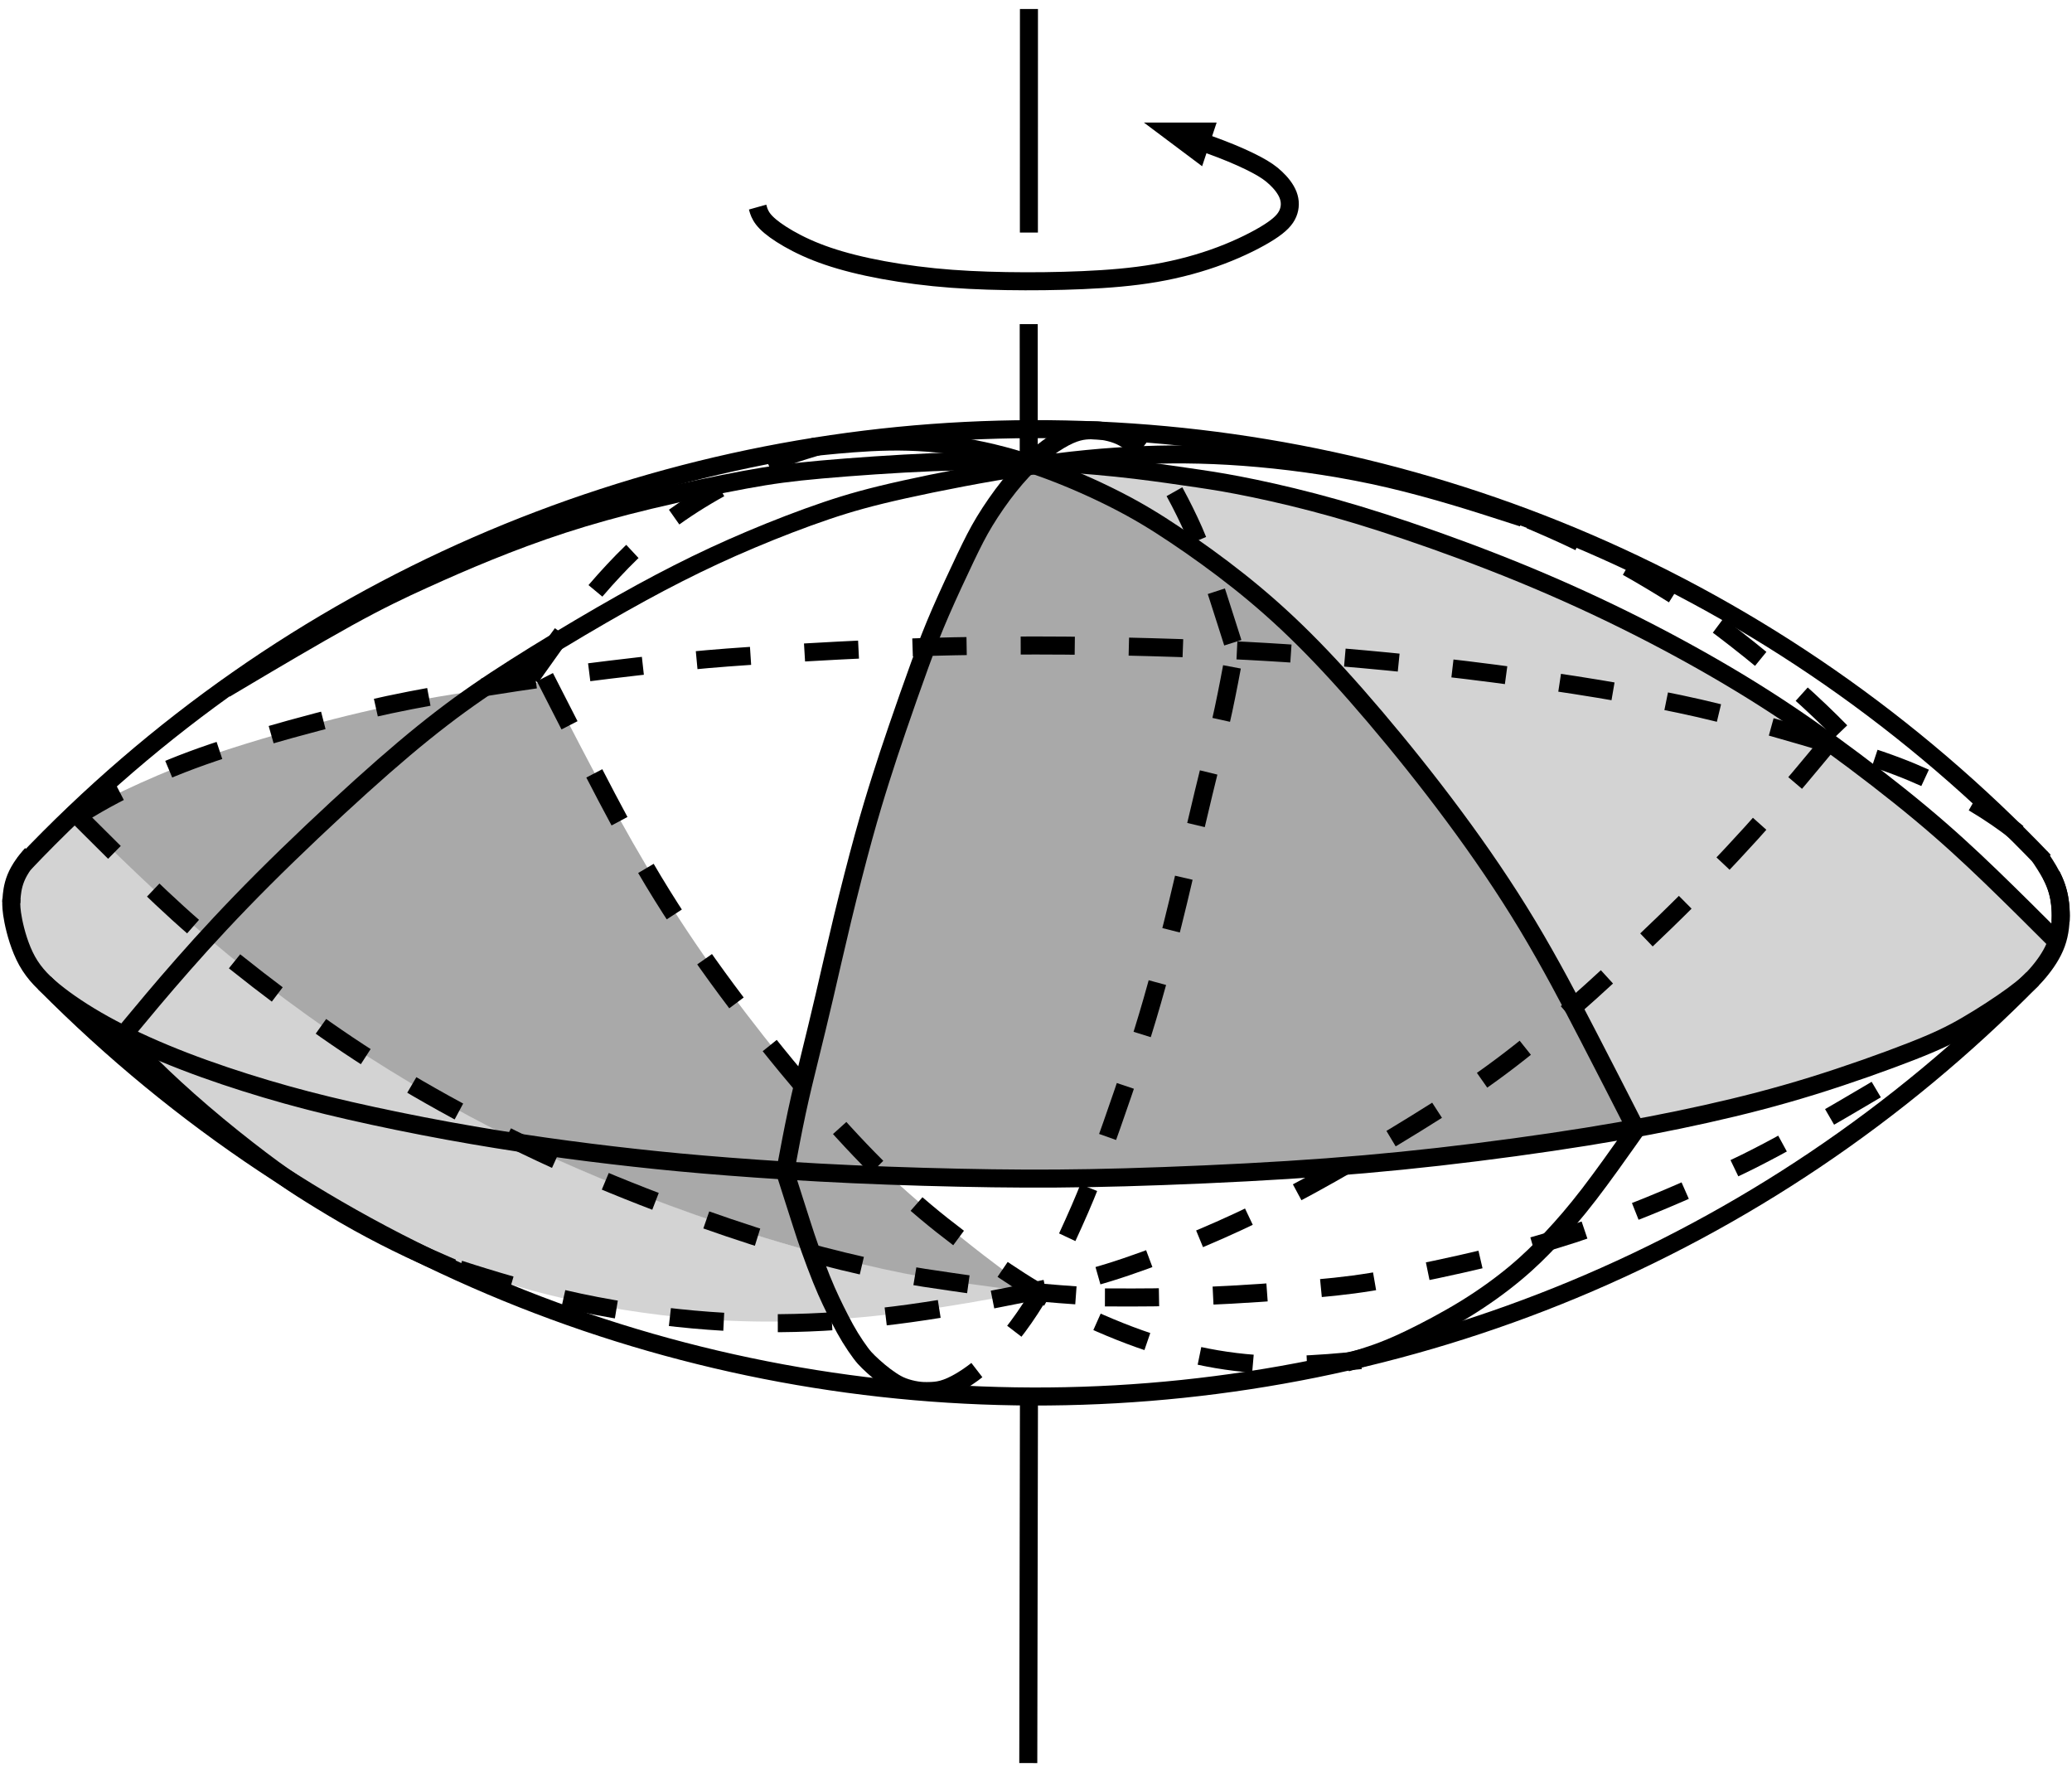 <?xml version="1.0" encoding="UTF-8"?>
<svg xmlns="http://www.w3.org/2000/svg" xmlns:xlink="http://www.w3.org/1999/xlink" width="459.786pt" height="393.228pt" viewBox="0 0 459.786 393.228" version="1.1">
<defs>
<clipPath id="clip1">
  <path d="M 0 187 L 459.785 187 L 459.785 264 L 0 264 Z M 0 187 "/>
</clipPath>
<clipPath id="clip2">
  <path d="M 0 141 L 459.785 141 L 459.785 207 L 0 207 Z M 0 141 "/>
</clipPath>
<clipPath id="clip3">
  <path d="M 226 308 L 231 308 L 231 393.227 L 226 393.227 Z M 226 308 "/>
</clipPath>
</defs>
<g id="surface1">
<path style=" stroke:none;fill-rule:evenodd;fill:rgb(82.7%,82.7%,82.7%);fill-opacity:1;" d="M 211.348 284.129 C 204.469 283.145 196.195 281.613 187.793 279.605 C 179.391 277.602 170.859 275.121 162.055 272.184 C 153.25 269.246 144.168 265.852 136.512 262.758 C 128.855 259.664 122.621 256.875 115.473 253.336 C 108.324 249.797 100.258 245.516 93.324 241.484 C 86.387 237.457 80.582 233.684 74.305 229.359 C 68.023 225.031 61.27 220.156 55.32 215.492 C 49.375 210.828 44.234 206.383 38.52 201.168 C 32.805 195.957 26.512 189.977 23.055 186.387 C 19.598 182.793 18.973 181.586 16.824 182.516 C 14.676 183.449 11 186.516 8.395 189.422 C 5.789 192.328 4.254 195.074 3.57 197.734 C 2.883 200.398 3.047 202.973 4.664 206.727 C 6.281 210.48 9.348 215.406 12.262 219.234 C 15.176 223.066 17.934 225.797 21.121 228.742 C 24.309 231.688 27.918 234.844 31.438 237.789 C 34.957 240.738 38.383 243.473 42.207 246.371 C 46.031 249.266 50.246 252.324 55.754 256.059 C 61.262 259.793 68.059 264.203 74.871 268.23 C 81.68 272.262 88.508 275.906 95.41 278.805 C 102.312 281.703 109.293 283.852 114.512 285.359 C 119.73 286.867 123.191 287.734 127.539 288.645 C 131.891 289.555 137.137 290.508 142.602 291.277 C 148.066 292.051 153.754 292.641 159.941 292.973 C 166.129 293.305 172.816 293.383 180.043 293.066 C 187.266 292.746 195.027 292.027 203.039 290.938 C 211.055 289.844 219.324 288.379 223.723 287.488 C 228.121 286.602 228.652 286.293 226.176 285.922 C 223.703 285.551 218.223 285.113 211.348 284.129 Z M 211.348 284.129 "/>
<path style=" stroke:none;fill-rule:evenodd;fill:rgb(66.299%,66.299%,66.299%);fill-opacity:1;" d="M 213.93 275.117 C 207.738 270.152 200.512 263.922 194.934 258.668 C 189.359 253.414 185.43 249.137 180.789 243.719 C 176.152 238.305 170.797 231.746 165.594 224.926 C 160.391 218.102 155.336 211.012 150.59 203.699 C 145.844 196.387 141.41 188.852 137.184 181.211 C 132.957 173.574 128.934 165.832 126.34 160.816 C 123.746 155.801 122.578 153.512 121.992 152.367 C 121.41 151.227 121.41 151.227 117.402 151.727 C 113.398 152.227 105.383 153.23 97.582 154.547 C 89.777 155.859 82.18 157.492 73.82 159.621 C 65.461 161.754 56.336 164.387 49.043 166.805 C 41.746 169.227 36.277 171.43 31.227 173.711 C 26.18 175.988 21.547 178.344 19.23 179.523 C 16.914 180.699 16.914 180.699 18.41 182.188 C 19.906 183.676 22.898 186.656 27.094 190.699 C 31.289 194.742 36.688 199.848 42.176 204.68 C 47.664 209.512 53.238 214.062 59.07 218.535 C 64.902 223.008 70.988 227.395 77.137 231.504 C 83.289 235.609 89.504 239.434 95.477 242.863 C 101.445 246.297 107.172 249.336 112.441 251.98 C 117.707 254.629 122.512 256.879 128.285 259.379 C 134.055 261.875 140.793 264.621 148.449 267.453 C 156.102 270.285 164.676 273.203 173.09 275.691 C 181.5 278.18 189.746 280.23 196.145 281.629 C 202.539 283.027 207.082 283.773 212.238 284.5 C 217.391 285.227 223.156 285.934 226.289 286.43 C 229.426 286.922 229.93 287.199 227.605 285.488 C 225.277 283.777 220.121 280.082 213.93 275.117 Z M 213.93 275.117 "/>
<path style="fill-rule:evenodd;fill:rgb(82.7%,82.7%,82.7%);fill-opacity:1;stroke-width:0.4;stroke-linecap:butt;stroke-linejoin:round;stroke:rgb(0%,0%,0%);stroke-opacity:1;stroke-miterlimit:10;" d="M 439.969 338.023 C 446.406 339.625 453.39 341.476 460.554 343.68 C 467.715 345.879 475.054 348.426 480.836 350.68 C 486.617 352.933 490.844 354.894 495.023 357.215 C 499.207 359.531 503.34 362.211 506.789 365.234 C 510.234 368.262 512.996 371.633 514.375 373.316 C 515.754 375.004 515.754 375.004 513.383 377.347 C 511.012 379.691 506.269 384.383 500.433 389.808 C 494.597 395.23 487.664 401.383 479.781 407.703 C 471.902 414.023 463.074 420.512 454.25 426.351 C 445.422 432.195 436.597 437.394 427.269 442.308 C 417.945 447.222 408.125 451.847 399.488 455.586 C 390.855 459.324 383.414 462.176 375.687 464.855 C 367.961 467.539 359.953 470.055 351.211 472.301 C 342.469 474.543 332.996 476.512 323.742 478.015 C 314.488 479.515 305.457 480.551 299.871 480.922 C 294.277 481.293 292.133 481 291.058 480.855 C 289.984 480.711 289.984 480.711 292.058 479.851 C 294.133 478.992 298.277 477.273 301.894 475.613 C 305.512 473.957 308.597 472.355 312.879 469.73 C 317.156 467.105 322.629 463.461 327.918 459.539 C 333.203 455.621 338.308 451.422 343.054 447.012 C 347.797 442.605 352.183 437.984 357.375 432.066 C 362.566 426.144 368.562 418.93 374.023 411.937 C 379.48 404.945 384.398 398.176 388.531 392.164 C 392.664 386.152 396.015 380.894 399.578 374.937 C 403.14 368.976 406.918 362.316 410.101 356.347 C 413.289 350.379 415.883 345.097 417.683 341.586 C 419.488 338.074 420.504 336.328 421.051 335.316 C 421.594 334.305 421.676 334.027 424.66 334.558 C 427.644 335.09 433.531 336.43 439.969 338.023 Z M 439.969 338.023 " transform="matrix(1,0,0,-1,-58.808,584.492)"/>
<path style="fill-rule:evenodd;fill:rgb(66.299%,66.299%,66.299%);fill-opacity:1;stroke-width:0.4;stroke-linecap:butt;stroke-linejoin:round;stroke:rgb(0%,0%,0%);stroke-opacity:1;stroke-miterlimit:10;" d="M 402.894 331.18 C 394.531 330.039 383.094 328.574 371.113 327.371 C 359.133 326.164 346.609 325.222 335.785 324.57 C 324.961 323.918 315.836 323.558 306.308 323.355 C 296.781 323.152 286.851 323.105 277.847 323.195 C 268.844 323.285 260.762 323.512 253.457 323.789 C 246.152 324.062 239.625 324.39 236.359 324.551 C 233.097 324.715 233.097 324.715 233.668 327.543 C 234.238 330.371 235.379 336.027 236.695 341.953 C 238.015 347.875 239.512 354.062 241.445 362.133 C 243.383 370.203 245.754 380.156 248.062 389.039 C 250.371 397.918 252.609 405.73 254.945 413.18 C 257.277 420.629 259.703 427.711 261.961 433.89 C 264.215 440.07 266.304 445.347 268.719 450.824 C 271.133 456.305 273.875 461.98 276.465 466.555 C 279.054 471.129 281.496 474.597 283.308 476.836 C 285.121 479.078 286.304 480.086 286.898 480.59 C 287.492 481.097 287.492 481.097 290.418 479.961 C 293.344 478.828 299.195 476.558 304.449 474.078 C 309.699 471.594 314.347 468.894 320.25 464.828 C 326.148 460.762 333.301 455.328 339.281 450.238 C 345.265 445.152 350.07 440.414 355.226 434.828 C 360.383 429.246 365.883 422.816 372.082 414.906 C 378.281 406.996 385.179 397.601 390.898 389.062 C 396.617 380.523 401.16 372.836 406.078 363.719 C 410.992 354.597 416.285 344.051 418.98 338.84 C 421.672 333.633 421.765 333.762 421.808 333.836 C 421.851 333.914 421.844 333.933 419.195 333.535 C 416.547 333.137 411.258 332.32 402.894 331.18 Z M 402.894 331.18 " transform="matrix(1,0,0,-1,-58.808,584.492)"/>
<path style="fill:none;stroke-width:4;stroke-linecap:butt;stroke-linejoin:round;stroke:rgb(0%,0%,0%);stroke-opacity:1;stroke-miterlimit:10;" d="M 64.09 392.773 C 181.66 516.754 377.472 521.945 501.453 404.375 C 505.199 400.82 508.859 397.172 512.426 393.433 " transform="matrix(1,0,0,-1,-58.808,584.492)"/>
<path style="fill:none;stroke-width:4;stroke-linecap:butt;stroke-linejoin:round;stroke:rgb(0%,0%,0%);stroke-opacity:1;stroke-dasharray:12;stroke-miterlimit:10;" d="M 301.09 489 C 301.09 489 301.09 489 301.469 489 C 301.844 489 302.597 489 303.566 488.851 C 304.539 488.707 305.73 488.418 306.734 488.031 C 307.738 487.648 308.554 487.168 309.398 486.605 C 310.242 486.039 311.109 485.387 311.976 484.664 C 312.844 483.941 313.711 483.152 314.359 482.519 C 315.008 481.887 315.437 481.414 316.09 480.543 C 316.742 479.672 317.613 478.402 318.414 477.105 C 319.211 475.805 319.929 474.472 320.637 473.097 C 321.347 471.726 322.043 470.312 322.703 468.914 C 323.363 467.512 323.984 466.129 324.777 464.16 C 325.566 462.191 326.527 459.644 327.269 457.558 C 328.015 455.476 328.539 453.859 329.109 452.09 C 329.679 450.312 330.297 448.387 330.933 446.387 C 331.57 444.39 332.226 442.324 332.558 441.289 C 332.887 440.258 332.887 440.258 332.887 440.258 " transform="matrix(1,0,0,-1,-58.808,584.492)"/>
<path style="fill:none;stroke-width:4;stroke-linecap:butt;stroke-linejoin:round;stroke:rgb(0%,0%,0%);stroke-opacity:1;stroke-miterlimit:10;" d="M 301.179 489.027 C 301.179 489.027 301.179 489.027 300.679 489.012 C 300.179 489 299.183 488.969 298 488.648 C 296.812 488.332 295.441 487.722 293.847 486.769 C 292.25 485.816 290.426 484.519 288.539 482.832 C 286.652 481.148 284.699 479.07 282.754 476.633 C 280.808 474.195 278.871 471.394 277.332 468.863 C 275.797 466.332 274.66 464.07 273.019 460.637 C 271.383 457.203 269.238 452.601 267.531 448.676 C 265.828 444.75 264.562 441.5 262.961 437.097 C 261.355 432.691 259.414 427.137 257.929 422.801 C 256.445 418.461 255.418 415.344 254.281 411.754 C 253.144 408.164 251.898 404.101 250.422 398.754 C 248.949 393.406 247.25 386.773 245.746 380.551 C 244.246 374.328 242.941 368.515 241.769 363.484 C 240.597 358.453 239.551 354.195 238.543 350.086 C 237.527 345.969 236.551 341.996 235.644 337.769 C 234.738 333.547 233.906 329.066 233.488 326.824 C 233.07 324.586 233.07 324.586 233.07 324.586 " transform="matrix(1,0,0,-1,-58.808,584.492)"/>
<path style="fill:none;stroke-width:4;stroke-linecap:butt;stroke-linejoin:round;stroke:rgb(0%,0%,0%);stroke-opacity:1;stroke-miterlimit:10;" d="M 421.863 333.902 C 421.863 333.902 421.863 333.902 420.164 337.23 C 418.465 340.558 415.07 347.215 411.144 354.789 C 407.222 362.363 402.769 370.863 397.781 379.156 C 392.789 387.453 387.262 395.543 381.461 403.363 C 375.66 411.187 369.594 418.738 363.961 425.375 C 358.328 432.008 353.133 437.722 348.199 442.633 C 343.265 447.543 338.59 451.652 333.777 455.476 C 328.961 459.301 324.008 462.84 319.621 465.777 C 315.23 468.719 311.406 471.058 306.539 473.543 C 301.672 476.027 295.762 478.656 289.937 480.726 C 284.113 482.797 278.375 484.301 272.781 485.25 C 267.191 486.199 261.746 486.594 256.14 486.504 C 250.543 486.414 244.785 485.844 241.906 485.558 C 239.027 485.269 239.027 485.269 239.027 485.269 " transform="matrix(1,0,0,-1,-58.808,584.492)"/>
<path style="fill:none;stroke-width:4;stroke-linecap:butt;stroke-linejoin:round;stroke:rgb(0%,0%,0%);stroke-opacity:1;stroke-dasharray:12;stroke-miterlimit:10;" d="M 240.57 485.515 C 240.57 485.515 240.57 485.515 239.527 485.207 C 238.488 484.898 236.406 484.277 234.25 483.527 C 232.094 482.773 229.863 481.89 226.441 480.242 C 223.019 478.594 218.406 476.176 214.219 473.605 C 210.035 471.035 206.281 468.308 203.156 465.711 C 200.035 463.113 197.543 460.64 194.992 457.914 C 192.441 455.187 189.832 452.203 186.703 448.133 C 183.574 444.058 179.929 438.898 178.105 436.316 C 176.285 433.738 176.285 433.738 176.285 433.738 " transform="matrix(1,0,0,-1,-58.808,584.492)"/>
<path style="fill:none;stroke-width:4;stroke-linecap:butt;stroke-linejoin:round;stroke:rgb(0%,0%,0%);stroke-opacity:1;stroke-miterlimit:10;" d="M 85.992 354.574 C 85.992 354.574 85.992 354.574 88.129 357.152 C 90.262 359.73 94.531 364.883 99.543 370.57 C 104.551 376.262 110.304 382.484 117.199 389.383 C 124.094 396.281 132.129 403.851 138.976 410.031 C 145.828 416.211 151.496 421 156.844 425.105 C 162.191 429.215 167.226 432.644 173.191 436.433 C 179.156 440.222 186.054 444.379 192.238 447.957 C 198.426 451.531 203.898 454.535 209.262 457.254 C 214.625 459.976 219.875 462.414 225.433 464.762 C 230.992 467.109 236.855 469.367 242.109 471.148 C 247.359 472.926 252 474.226 259.465 475.883 C 266.929 477.539 277.219 479.547 286.57 480.961 C 295.926 482.371 304.344 483.183 312.621 483.508 C 320.902 483.828 329.043 483.66 338.133 482.84 C 347.222 482.023 357.258 480.551 367.176 478.234 C 377.097 475.918 386.898 472.758 391.801 471.176 C 396.703 469.597 396.703 469.597 396.703 469.597 " transform="matrix(1,0,0,-1,-58.808,584.492)"/>
<path style="fill:none;stroke-width:4;stroke-linecap:butt;stroke-linejoin:round;stroke:rgb(0%,0%,0%);stroke-opacity:1;stroke-dasharray:12;stroke-miterlimit:10;" d="M 398.332 469.137 C 398.332 469.137 398.332 469.137 399.867 468.476 C 401.402 467.816 404.476 466.492 407.988 464.828 C 411.496 463.164 415.445 461.152 419.226 459.055 C 423.012 456.953 426.625 454.762 429.547 452.941 C 432.469 451.121 434.691 449.672 438.082 447.191 C 441.469 444.711 446.015 441.199 450.445 437.527 C 454.875 433.859 459.183 430.027 462.679 426.695 C 466.172 423.367 468.851 420.535 470.187 419.121 C 471.527 417.703 471.527 417.703 471.527 417.703 " transform="matrix(1,0,0,-1,-58.808,584.492)"/>
<path style="fill:none;stroke-width:4;stroke-linecap:butt;stroke-linejoin:round;stroke:rgb(0%,0%,0%);stroke-opacity:1;stroke-miterlimit:10;" d="M 515.754 375.004 C 515.754 375.004 515.754 375.004 513.191 377.562 C 510.629 380.125 505.5 385.25 500.57 390.004 C 495.637 394.754 490.898 399.137 484.98 404.066 C 479.058 409 471.953 414.476 465.293 419.316 C 458.629 424.152 452.406 428.347 445.34 432.648 C 438.273 436.945 430.367 441.347 422.164 445.492 C 413.965 449.637 405.472 453.527 396.707 457.137 C 387.937 460.742 378.894 464.066 371.031 466.726 C 363.172 469.39 356.488 471.387 350.234 473.027 C 343.98 474.664 338.156 475.941 333.64 476.808 C 329.129 477.676 325.926 478.137 321.742 478.738 C 317.558 479.344 312.394 480.097 306.476 480.703 C 300.562 481.312 293.89 481.777 290.558 482.008 C 287.222 482.238 287.222 482.238 287.222 482.238 " transform="matrix(1,0,0,-1,-58.808,584.492)"/>
<path style="fill:none;stroke-width:4;stroke-linecap:butt;stroke-linejoin:round;stroke:rgb(0%,0%,0%);stroke-opacity:1;stroke-miterlimit:10;" d="M 287.461 482.226 C 287.461 482.226 287.461 482.226 284.09 482.234 C 280.719 482.246 273.976 482.262 265.785 481.93 C 257.594 481.597 247.949 480.914 241.094 480.305 C 234.234 479.691 230.16 479.148 224.133 478.043 C 218.109 476.933 210.129 475.262 203 473.551 C 195.871 471.84 189.594 470.09 183.679 468.168 C 177.765 466.246 172.215 464.148 167.129 462.09 C 162.043 460.027 157.422 458 152.703 455.855 C 147.984 453.711 143.172 451.453 135.832 447.398 C 128.496 443.34 118.633 437.488 113.703 434.562 C 108.769 431.633 108.769 431.633 108.769 431.633 " transform="matrix(1,0,0,-1,-58.808,584.492)"/>
<g clip-path="url(#clip1)" clip-rule="nonzero">
<path style="fill:none;stroke-width:4;stroke-linecap:butt;stroke-linejoin:round;stroke:rgb(0%,0%,0%);stroke-opacity:1;stroke-miterlimit:10;" d="M 61.32 385.012 C 61.32 385.012 61.32 385.012 61.312 384.39 C 61.301 383.769 61.285 382.527 61.765 380.125 C 62.242 377.726 63.215 374.168 64.832 371.258 C 66.453 368.347 68.719 366.086 71.836 363.68 C 74.953 361.273 78.914 358.722 83.629 356.222 C 88.344 353.722 93.808 351.273 99.679 349.008 C 105.551 346.742 111.828 344.656 117.859 342.863 C 123.894 341.066 129.679 339.562 136.414 338.023 C 143.152 336.48 150.84 334.906 158.23 333.555 C 165.625 332.203 172.722 331.074 179.574 330.097 C 186.429 329.125 193.039 328.301 199.578 327.582 C 206.113 326.859 212.578 326.238 220.523 325.625 C 228.469 325.008 237.894 324.394 248.074 323.933 C 258.258 323.472 269.195 323.164 279.004 323.027 C 288.808 322.894 297.488 322.941 308.429 323.246 C 319.375 323.555 332.582 324.121 344.476 324.871 C 356.375 325.617 366.961 326.547 378.07 327.805 C 389.183 329.062 400.812 330.652 410.859 332.265 C 420.902 333.879 429.359 335.515 437.383 337.308 C 445.406 339.097 452.996 341.047 460.965 343.515 C 468.933 345.98 477.281 348.969 482.969 351.195 C 488.656 353.422 491.687 354.89 495.207 356.933 C 498.726 358.976 502.73 361.59 505.492 363.613 C 508.254 365.637 509.777 367.066 511.277 368.863 C 512.781 370.664 514.269 372.832 515.105 375.152 C 515.945 377.469 516.137 379.937 516.062 382.191 C 515.988 384.449 515.648 386.488 514.824 388.508 C 514 390.527 512.691 392.523 512.035 393.523 C 511.383 394.523 511.383 394.523 511.383 394.523 " transform="matrix(1,0,0,-1,-58.808,584.492)"/>
</g>
<g clip-path="url(#clip2)" clip-rule="nonzero">
<path style="fill:none;stroke-width:4;stroke-linecap:butt;stroke-linejoin:round;stroke:rgb(0%,0%,0%);stroke-opacity:1;stroke-dasharray:12;stroke-miterlimit:10;" d="M 61.308 384.203 C 61.308 384.203 61.308 384.203 61.367 385.094 C 61.429 385.984 61.551 387.765 62.34 389.699 C 63.129 391.629 64.59 393.715 66.926 396.094 C 69.265 398.469 72.484 401.144 76.906 403.953 C 81.332 406.765 86.969 409.711 92.625 412.246 C 98.285 414.777 103.969 416.898 111.297 419.187 C 118.625 421.476 127.597 423.93 134.91 425.75 C 142.222 427.57 147.875 428.754 155.066 430.058 C 162.262 431.367 170.992 432.797 180.211 434.086 C 189.429 435.371 199.137 436.512 206.273 437.281 C 213.406 438.055 217.976 438.453 225.293 438.949 C 232.613 439.449 242.679 440.047 251.621 440.453 C 260.562 440.859 268.379 441.074 276.48 441.18 C 284.578 441.289 292.961 441.285 301.504 441.156 C 310.043 441.027 318.742 440.773 325.844 440.496 C 332.945 440.219 338.453 439.918 343.949 439.562 C 349.445 439.207 354.933 438.793 361.566 438.191 C 368.203 437.59 375.988 436.797 384.203 435.801 C 392.41 434.805 401.047 433.601 408.347 432.465 C 415.648 431.328 421.617 430.258 427.285 429.137 C 432.957 428.019 438.328 426.847 446.172 424.75 C 454.015 422.652 464.332 419.629 471.363 417.367 C 478.394 415.105 482.14 413.613 485.871 411.937 C 489.597 410.262 493.308 408.406 496.832 406.316 C 500.355 404.226 503.687 401.902 506.058 400.031 C 508.429 398.156 509.832 396.738 511.25 394.805 C 512.664 392.875 514.09 390.43 514.914 388.258 C 515.742 386.082 515.969 384.18 516.062 382.847 C 516.156 381.515 516.113 380.754 516.094 380.375 C 516.074 379.996 516.074 379.996 516.074 379.996 " transform="matrix(1,0,0,-1,-58.808,584.492)"/>
</g>
<path style="fill:none;stroke-width:4;stroke-linecap:butt;stroke-linejoin:round;stroke:rgb(0%,0%,0%);stroke-opacity:1;stroke-miterlimit:10;" d="M 509.859 367.289 C 389.879 245.211 193.648 243.508 71.57 363.488 C 70.594 364.449 69.621 365.414 68.66 366.387 " transform="matrix(1,0,0,-1,-58.808,584.492)"/>
<path style="fill:none;stroke-width:4;stroke-linecap:butt;stroke-linejoin:round;stroke:rgb(0%,0%,0%);stroke-opacity:1;stroke-miterlimit:10;" d="M 264.781 275.812 C 264.781 275.812 264.781 275.812 264.402 275.812 C 264.027 275.812 263.273 275.812 262.304 275.961 C 261.332 276.105 260.14 276.394 259.137 276.781 C 258.133 277.164 257.316 277.644 256.472 278.211 C 255.629 278.773 254.762 279.426 253.894 280.148 C 253.027 280.871 252.16 281.66 251.512 282.293 C 250.863 282.926 250.433 283.398 249.781 284.269 C 249.129 285.14 248.258 286.406 247.461 287.707 C 246.664 289.008 245.941 290.34 245.234 291.715 C 244.523 293.086 243.828 294.5 243.168 295.898 C 242.512 297.301 241.887 298.687 241.094 300.652 C 240.304 302.621 239.344 305.168 238.601 307.254 C 237.855 309.336 237.332 310.953 236.762 312.726 C 236.191 314.5 235.574 316.426 234.937 318.426 C 234.301 320.422 233.644 322.488 233.312 323.523 C 232.984 324.555 232.984 324.555 232.984 324.555 " transform="matrix(1,0,0,-1,-58.808,584.492)"/>
<path style="fill:none;stroke-width:4;stroke-linecap:butt;stroke-linejoin:round;stroke:rgb(0%,0%,0%);stroke-opacity:1;stroke-dasharray:12;stroke-miterlimit:10;" d="M 264.781 275.812 C 264.781 275.812 264.781 275.812 265.281 275.828 C 265.777 275.844 266.777 275.871 267.961 276.191 C 269.144 276.512 270.515 277.121 272.113 278.07 C 273.711 279.023 275.531 280.32 277.422 282.008 C 279.308 283.695 281.262 285.769 283.207 288.207 C 285.152 290.644 287.09 293.445 288.629 295.98 C 290.164 298.512 291.301 300.773 292.937 304.207 C 294.578 307.637 296.722 312.238 298.426 316.168 C 300.129 320.094 301.394 323.344 303 327.746 C 304.601 332.148 306.543 337.707 308.027 342.043 C 309.515 346.379 310.543 349.5 311.679 353.09 C 312.816 356.68 314.062 360.742 315.535 366.09 C 317.012 371.437 318.711 378.066 320.215 384.289 C 321.715 390.512 323.015 396.324 324.191 401.355 C 325.363 406.39 326.406 410.644 327.418 414.758 C 328.429 418.871 329.41 422.844 330.316 427.07 C 331.222 431.297 332.054 435.777 332.469 438.015 C 332.887 440.258 332.887 440.258 332.887 440.258 " transform="matrix(1,0,0,-1,-58.808,584.492)"/>
<path style="fill:none;stroke-width:4;stroke-linecap:butt;stroke-linejoin:round;stroke:rgb(0%,0%,0%);stroke-opacity:1;stroke-dasharray:12;stroke-miterlimit:10;" d="M 179.726 434.23 C 179.726 434.23 179.726 434.23 181.426 430.902 C 183.125 427.574 186.519 420.918 190.445 413.344 C 194.367 405.765 198.82 397.269 203.808 388.976 C 208.801 380.68 214.328 372.59 220.129 364.765 C 225.929 356.945 231.996 349.39 237.629 342.758 C 243.262 336.125 248.457 330.41 253.39 325.5 C 258.324 320.59 263 316.48 267.812 312.656 C 272.629 308.832 277.582 305.293 281.969 302.355 C 286.359 299.414 290.183 297.074 295.051 294.59 C 299.918 292.105 305.832 289.472 311.652 287.406 C 317.476 285.336 323.215 283.832 328.804 282.883 C 334.398 281.933 339.844 281.539 345.445 281.629 C 351.047 281.719 356.804 282.289 359.683 282.574 C 362.562 282.859 362.562 282.859 362.562 282.859 " transform="matrix(1,0,0,-1,-58.808,584.492)"/>
<path style="fill:none;stroke-width:4;stroke-linecap:butt;stroke-linejoin:round;stroke:rgb(0%,0%,0%);stroke-opacity:1;stroke-miterlimit:10;" d="M 357.578 282.121 C 357.578 282.121 357.578 282.121 358.621 282.433 C 359.66 282.742 361.742 283.363 363.898 284.113 C 366.054 284.863 368.285 285.75 371.707 287.398 C 375.129 289.047 379.742 291.465 383.929 294.031 C 388.113 296.605 391.867 299.328 394.988 301.93 C 398.113 304.527 400.605 307 403.156 309.726 C 405.707 312.453 408.316 315.437 411.445 319.508 C 414.574 323.582 418.219 328.742 420.043 331.32 C 421.863 333.902 421.863 333.902 421.863 333.902 " transform="matrix(1,0,0,-1,-58.808,584.492)"/>
<path style="fill:none;stroke-width:4;stroke-linecap:butt;stroke-linejoin:round;stroke:rgb(0%,0%,0%);stroke-opacity:1;stroke-dasharray:12;stroke-miterlimit:10;" d="M 464.847 419.957 C 464.847 419.957 464.847 419.957 462.715 417.379 C 460.582 414.805 456.312 409.648 451.301 403.961 C 446.293 398.269 440.539 392.047 433.644 385.148 C 426.75 378.25 418.715 370.68 411.863 364.5 C 405.015 358.32 399.347 353.531 394 349.426 C 388.648 345.316 383.617 341.887 377.652 338.097 C 371.687 334.308 364.789 330.156 358.601 326.578 C 352.418 323 346.945 319.996 341.582 317.277 C 336.219 314.558 330.969 312.121 325.41 309.769 C 319.851 307.422 313.984 305.164 308.734 303.387 C 303.48 301.605 298.844 300.305 291.379 298.648 C 283.914 296.996 273.625 294.984 264.269 293.574 C 254.918 292.16 246.504 291.347 238.222 291.027 C 229.941 290.703 221.801 290.871 212.711 291.691 C 203.621 292.512 193.586 293.98 183.668 296.297 C 173.746 298.613 163.945 301.773 159.043 303.355 C 154.14 304.937 154.14 304.937 154.14 304.937 " transform="matrix(1,0,0,-1,-58.808,584.492)"/>
<path style="fill:none;stroke-width:4;stroke-linecap:butt;stroke-linejoin:round;stroke:rgb(0%,0%,0%);stroke-opacity:1;stroke-miterlimit:10;" d="M 159.187 303.14 C 159.187 303.14 159.187 303.14 157.652 303.801 C 156.117 304.465 153.047 305.785 149.535 307.453 C 146.023 309.117 142.074 311.125 138.293 313.226 C 134.512 315.324 130.894 317.519 127.972 319.34 C 125.054 321.16 122.828 322.605 119.441 325.086 C 116.054 327.566 111.504 331.078 107.078 334.75 C 102.644 338.422 98.336 342.25 94.844 345.582 C 91.351 348.914 88.672 351.746 87.332 353.16 C 85.992 354.574 85.992 354.574 85.992 354.574 " transform="matrix(1,0,0,-1,-58.808,584.492)"/>
<path style="fill:none;stroke-width:4;stroke-linecap:butt;stroke-linejoin:round;stroke:rgb(0%,0%,0%);stroke-opacity:1;stroke-dasharray:12;stroke-miterlimit:10;" d="M 75.699 403.816 C 75.699 403.816 75.699 403.816 78.262 401.258 C 80.828 398.695 85.953 393.57 90.887 388.816 C 95.816 384.066 100.554 379.683 106.476 374.754 C 112.394 369.82 119.5 364.344 126.164 359.504 C 132.828 354.668 139.047 350.472 146.113 346.172 C 153.179 341.875 161.09 337.472 169.289 333.328 C 177.488 329.183 185.98 325.293 194.75 321.683 C 203.515 318.078 212.558 314.754 220.422 312.094 C 228.281 309.43 234.965 307.433 241.219 305.793 C 247.472 304.156 253.297 302.879 257.812 302.012 C 262.328 301.144 265.531 300.683 269.715 300.082 C 273.898 299.476 279.062 298.722 284.976 298.117 C 290.894 297.508 297.562 297.043 300.894 296.812 C 304.23 296.582 304.23 296.582 304.23 296.582 " transform="matrix(1,0,0,-1,-58.808,584.492)"/>
<path style="fill:none;stroke-width:4;stroke-linecap:butt;stroke-linejoin:round;stroke:rgb(0%,0%,0%);stroke-opacity:1;stroke-dasharray:12;stroke-miterlimit:10;" d="M 303.996 296.594 C 303.996 296.594 303.996 296.594 307.363 296.586 C 310.734 296.574 317.476 296.558 325.668 296.89 C 333.859 297.222 343.504 297.902 350.363 298.515 C 357.219 299.129 361.293 299.672 367.32 300.777 C 373.347 301.883 381.324 303.558 388.453 305.269 C 395.582 306.98 401.859 308.73 407.773 310.652 C 413.687 312.578 419.238 314.672 424.324 316.73 C 429.41 318.793 434.031 320.82 438.75 322.965 C 443.469 325.109 448.281 327.367 455.621 331.422 C 462.961 335.48 472.82 341.332 477.754 344.258 C 482.683 347.187 482.683 347.187 482.683 347.187 " transform="matrix(1,0,0,-1,-58.808,584.492)"/>
<path style="fill:none;stroke-width:4;stroke-linecap:butt;stroke-linejoin:round;stroke:rgb(0%,0%,0%);stroke-opacity:1;stroke-miterlimit:10;" d="M 287.137 582.492 L 287.125 532.887 " transform="matrix(1,0,0,-1,-58.808,584.492)"/>
<path style="fill:none;stroke-width:4;stroke-linecap:butt;stroke-linejoin:round;stroke:rgb(0%,0%,0%);stroke-opacity:1;stroke-miterlimit:10;" d="M 287.086 512.574 L 287.09 481.398 " transform="matrix(1,0,0,-1,-58.808,584.492)"/>
<path style="fill:none;stroke-width:4;stroke-linecap:butt;stroke-linejoin:miter;stroke:rgb(0%,0%,0%);stroke-opacity:1;stroke-miterlimit:10;" d="M 226.926 538.539 C 226.926 538.539 226.926 538.539 227.047 538.109 C 227.172 537.679 227.418 536.82 228.183 535.836 C 228.949 534.855 230.238 533.75 232.203 532.492 C 234.168 531.234 236.808 529.82 240 528.562 C 243.191 527.304 246.937 526.199 251.355 525.25 C 255.777 524.297 260.875 523.5 266.058 522.976 C 271.246 522.453 276.527 522.211 282.082 522.117 C 287.637 522.023 293.469 522.086 299.086 522.332 C 304.703 522.578 310.105 523.008 315.262 523.898 C 320.418 524.789 325.332 526.137 329.719 527.797 C 334.109 529.453 337.976 531.418 340.461 533.012 C 342.949 534.609 344.054 535.836 344.605 537.156 C 345.156 538.476 345.156 539.887 344.637 541.238 C 344.113 542.59 343.07 543.879 341.933 544.953 C 340.801 546.027 339.57 546.887 337.605 547.929 C 335.644 548.972 332.941 550.203 329.656 551.461 C 326.375 552.719 322.508 554.008 320.574 554.652 C 318.64 555.297 318.64 555.297 318.64 555.297 " transform="matrix(1,0,0,-1,-58.808,584.492)"/>
<path style="fill-rule:evenodd;fill:rgb(0%,0%,0%);fill-opacity:1;stroke-width:4;stroke-linecap:butt;stroke-linejoin:miter;stroke:rgb(0%,0%,0%);stroke-opacity:1;stroke-miterlimit:10;" d="M 318.64 555.297 L 324.543 550.871 L 326.015 555.297 Z M 318.64 555.297 " transform="matrix(1,0,0,-1,-58.808,584.492)"/>
<g clip-path="url(#clip3)" clip-rule="nonzero">
<path style="fill:none;stroke-width:4;stroke-linecap:butt;stroke-linejoin:round;stroke:rgb(0%,0%,0%);stroke-opacity:1;stroke-miterlimit:10;" d="M 287.137 274.031 L 286.988 193.265 " transform="matrix(1,0,0,-1,-58.808,584.492)"/>
</g>
</g>
</svg>
